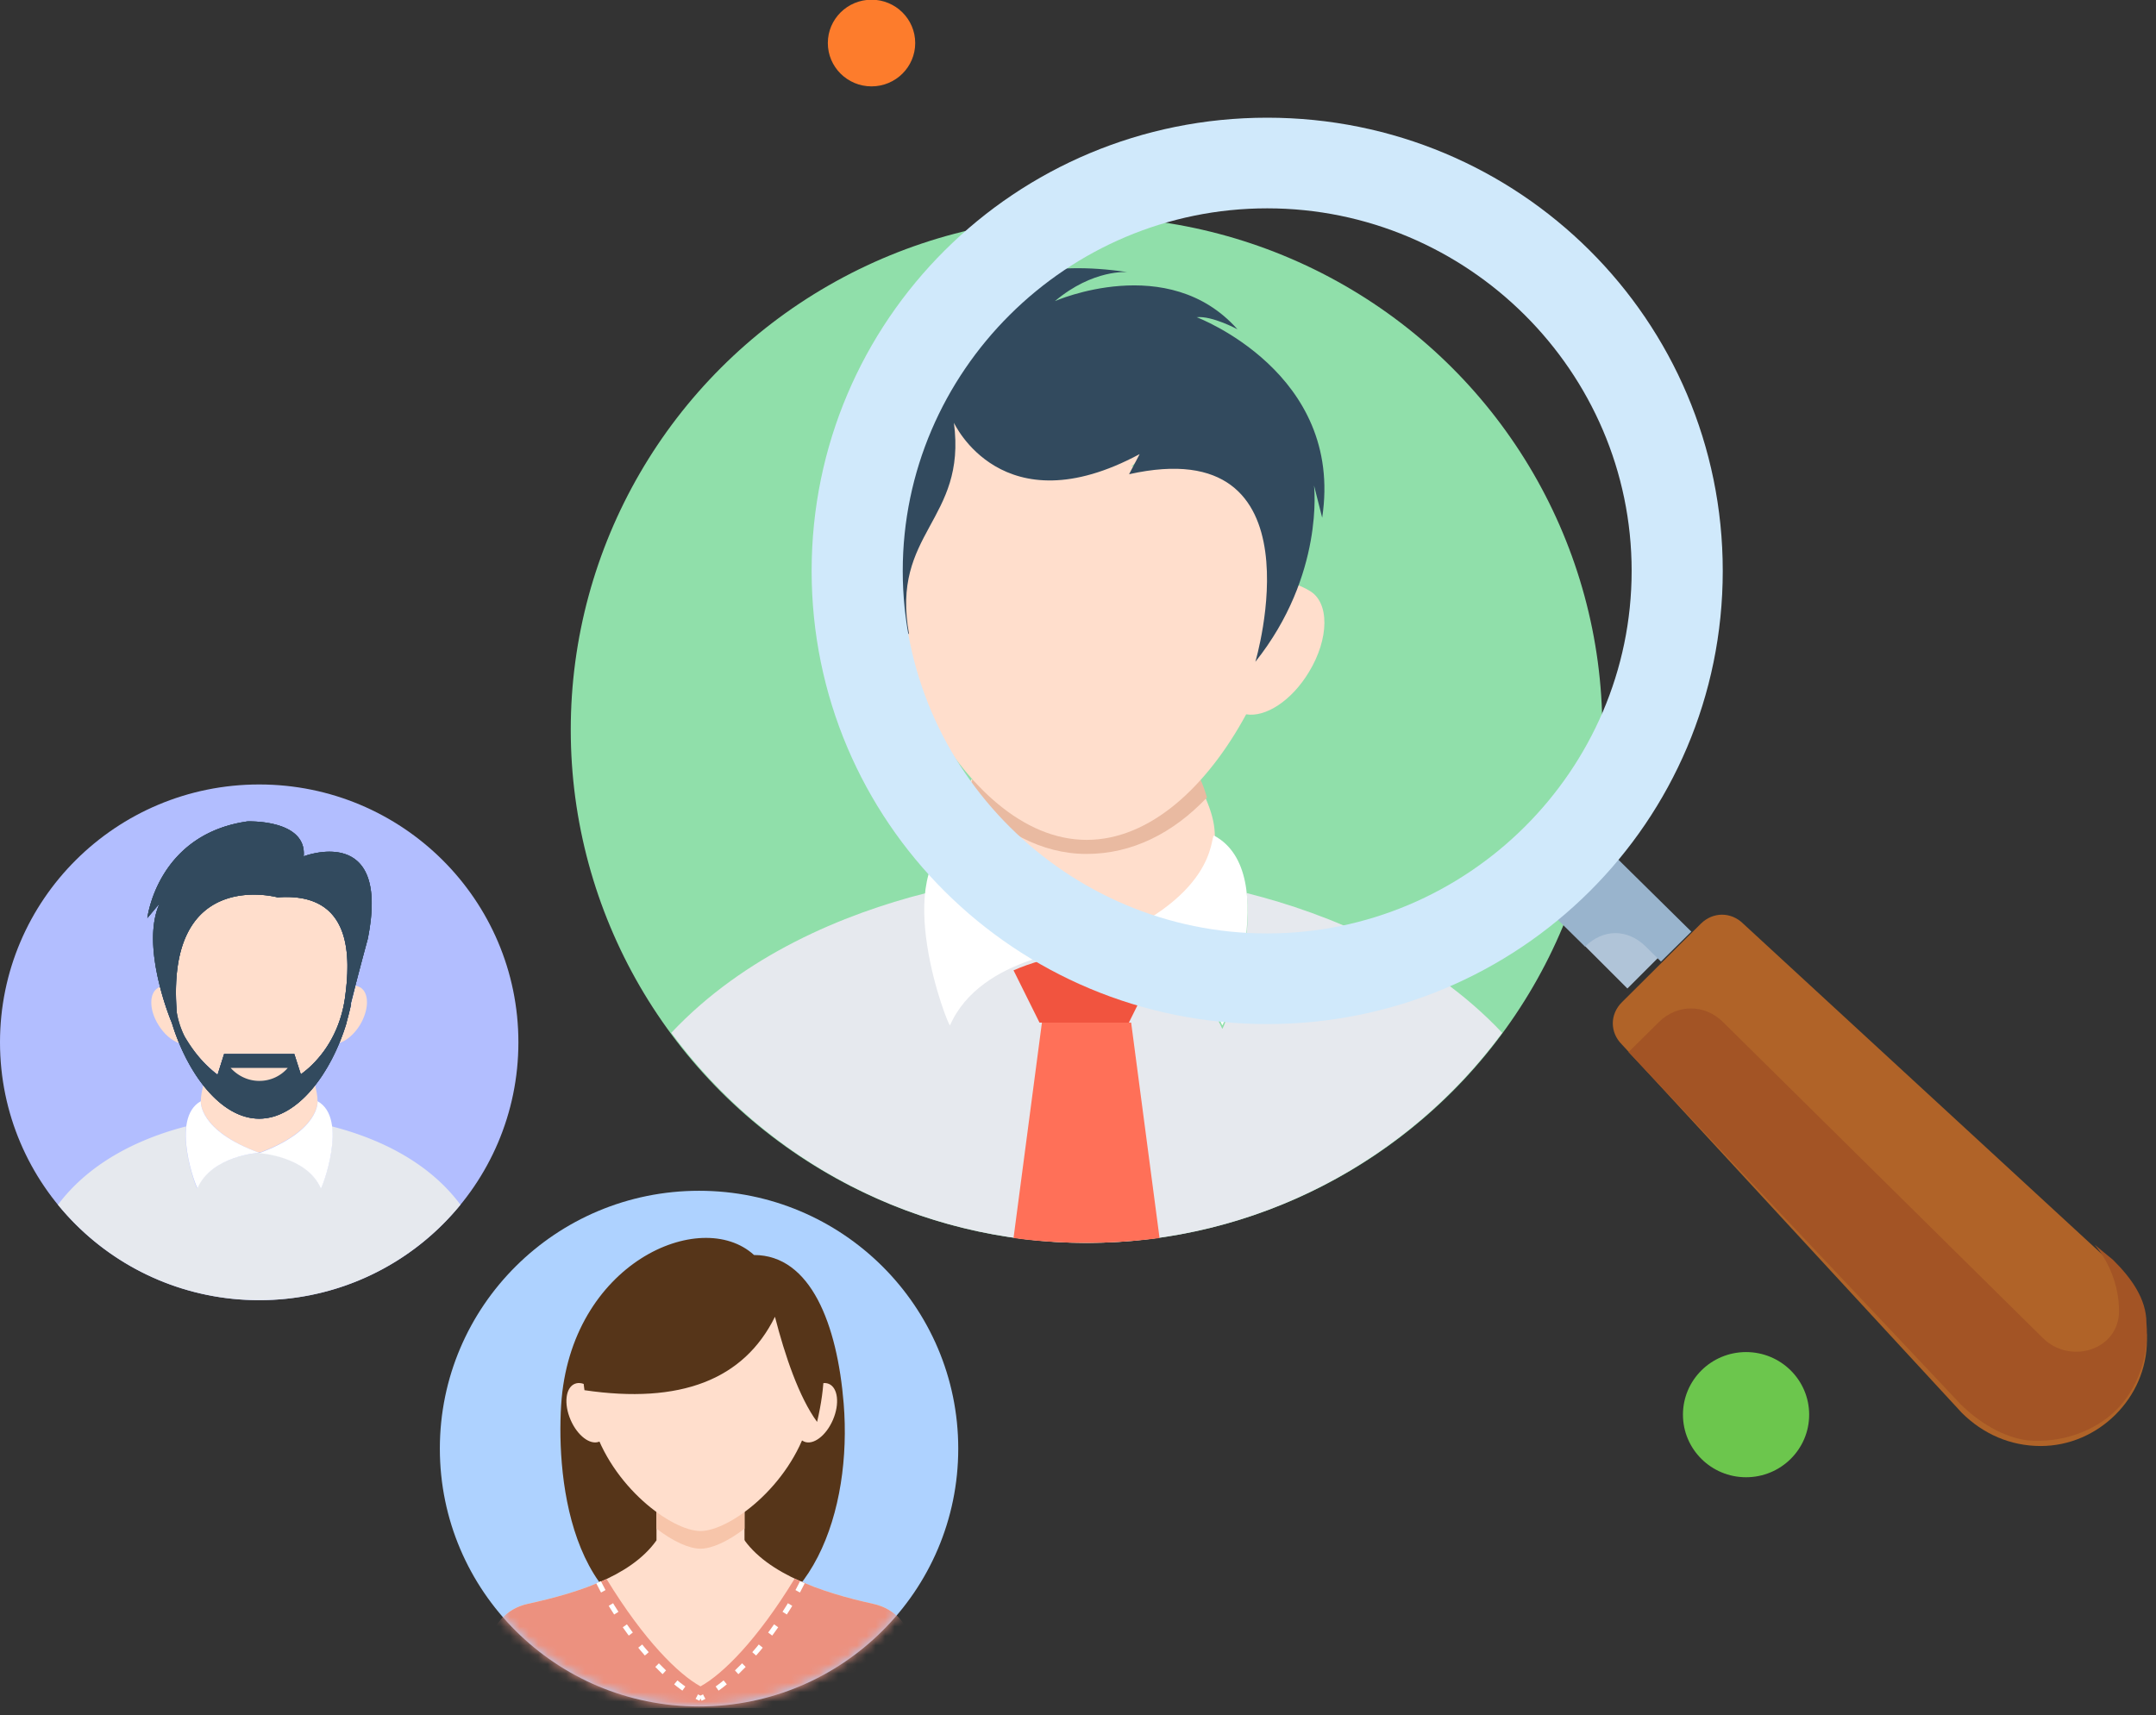 <svg xmlns="http://www.w3.org/2000/svg" xmlns:xlink="http://www.w3.org/1999/xlink" width="230" height="183" viewBox="0 0 230 183">
    <rect x="0" y="0" width="230" height="183" fill="#333333" stroke="none"/>
    <defs>
        <ellipse id="a" cx="27.651" cy="27.512" rx="27.651" ry="27.512"/>
    </defs>
    <g fill="none" fill-rule="evenodd" transform="translate(0 -1)">
        <g fill-rule="nonzero" transform="translate(60.888 .876)">
            <ellipse cx="55.023" cy="77.989" fill="#90DFAA" rx="55.023" ry="54.747"/>
            <ellipse cx="32.085" cy="4.716" fill="#FD7C2C" rx="4.661" ry="4.624"/>
            <path fill="#E6E9EE" d="M99.364 110.323c-9.955 13.534-26.142 22.413-44.32 22.413-18.177 0-34.277-8.793-44.319-22.413 7.79-8.275 18.351-12.671 27.18-14.913-.778 6.293 2.787 13.407 2.873 13.148 3.29-7.585 14.18-6.941 14.18-6.941s11.166.603 14.542 8.275c.087.173 3.376-8.189 2.597-14.482 8.916 2.242 19.476 6.638 27.267 14.913z"/>
            <path fill="#FFDECC" d="M68.709 89.383v.834c0 1.123-1.057 6.68-13.594 11.52h-.687c-12.537-4.84-13.224-10.805-13.224-11.929a17.507 17.507 0 0 1 1.546-6.57c3.435 3.89 7.557 6.484 12.022 6.484 4.379 0 8.587-2.507 12.021-6.483.945 2.074 1.916 3.896 1.916 6.144z"/>
            <path fill="#F1543F" d="M62.31 103.656l-2.773 5.581h-9.53l-2.773-5.58c3.812-1.658 7.538-1.92 7.538-1.92s3.812.262 7.537 1.92z"/>
            <path fill="#FF7058" d="M47.234 132.221c2.51.343 5.106.515 7.789.515 2.596 0 5.192-.172 7.789-.515l-3.03-22.984h-9.519l-3.029 22.984z"/>
            <g fill="#FFF">
                <path d="M68.632 89.281c-.482 0 .606 6.833-13.696 12.043 0 0 11.182.598 14.563 8.2.086.341 6.587-16.229-.867-20.243z"/>
                <path d="M41.24 89.281c-7.367 4.014-.953 20.499-.78 20.243 3.295-7.517 14.563-8.2 14.563-8.2-14.389-5.21-13.782-12.043-13.782-12.043z"/>
            </g>
            <path fill="#E9BAA1" d="M67.87 85.214c-3.635 3.83-7.999 6.024-12.847 6.024s-9.177-2.468-12.814-6.297c.174-.596.433-1.192.693-1.702 3.463 3.83 7.619 6.382 12.12 6.382 4.503 0 8.659-2.468 12.122-6.382.26.51.554 1.38.727 1.975z"/>
            <path fill="#FFDECC" d="M78.738 71.845c-1.823 3.026-4.602 4.841-6.686 4.495-4.167 7.693-10.245 13.398-17.018 13.398-6.772 0-12.85-5.791-17.018-13.398-2.083.26-4.862-1.47-6.685-4.495-2.17-3.544-2.258-7.433-.174-8.73.521-.26 1.042-.432 1.65-.346 1.39 3.544 2.665 4.97 2.665 4.97-1.997-10.977 6.416-12.553 5.027-23.098 0 0 5.802 11.16 20.18 3.612.127-.067-.13.93 0 .859l-.908.809c20.491-4.581 13.86 19.404 13.686 20.009 2.344-2.94 2.763-4.824 3.631-7.504.347 0 1.39.516 1.65.69 2.258 1.21 2.17 5.185 0 8.73z"/>
            <path fill="#324A5E" d="M66.775 33.97c1.652-.172 4.346 1.288 4.346 1.288-7.388-8.333-19.47-3.007-19.47-3.007 4.086-3.436 7.736-3.093 7.736-3.093-17.296-2.577-20.251 7.646-20.251 7.646-.782-1.202-.782-2.92-.695-3.78-1.217 2.062.087 6.186.087 6.186-1.217-3.007-5.476-2.491-5.476-2.491 3.65.601 4.259 2.835 4.259 2.835-9.126 3.35-7.562 12.715-7.562 12.715l2.173-2.578c-2.694 10.224 4.172 18.127 4.172 18.127-2-10.91 6.17-12.113 4.78-22.594 0 0 5.128 11.254 19.817 3.35l-1.13 2.148c20.773-4.64 13.472 20.017 13.472 20.017 7.388-9.278 6.258-18.814 6.258-18.814l.87 3.436C82.506 39.897 66.774 33.97 66.774 33.97z"/>
        </g>
        <g transform="translate(46.923 128.054)">
            <mask id="b" fill="#fff">
                <use xlink:href="#a"/>
            </mask>
            <use fill="#AED2FF" fill-rule="nonzero" xlink:href="#a"/>
            <g mask="url(#b)">
                <g transform="translate(4.21 5.028)">
                    <path fill="#563519" d="M23.932 42.113c-14.134.28-15.714-16.158-15.203-24.278C9.684 2.699 23.618-3.371 29.307 1.826c6.048 0 8.88 7.404 9.564 15.864.91 11.258-3.299 24.194-14.94 24.423z"/>
                    <path fill="#FFDECC" d="M28.023 31.876c-.091.14-9.042.281-9.14.42-2.812 3.954-8.886 5.686-13.714 6.75-4.807 1.06-4.992 7.078-5 11.086h46.852c-.007-4.008-.096-10.005-5-11.086-4.903-1.08-11.332-3.037-13.998-7.17z"/>
                    <path fill="#FFDECC" d="M28.29 23.433v11.338c-2.583 3.345-6.807 3.23-9.389 0V23.433c0-6.122 9.388-6.122 9.388 0z"/>
                    <path fill="#F7C5AA" d="M28.29 23.433v7.59c-1.777 1.37-3.49 2.138-4.695 2.138s-2.918-.767-4.694-2.137v-7.591c0-6.122 9.388-6.122 9.388 0z"/>
                    <path fill="#FFDECC" d="M23.595 31.276c-3.056 0-9.512-4.737-11.508-11.522-2.016-6.85 1.78-16.676 11.508-16.676s13.524 9.825 11.509 16.676c-1.997 6.785-8.453 11.522-11.509 11.522z"/>
                    <ellipse cx="11.489" cy="18.655" fill="#FFDECC" rx="3.35" ry="1.91" transform="rotate(-113.24 11.489 18.655)"/>
                    <ellipse cx="35.971" cy="18.657" fill="#FFDECC" rx="3.35" ry="1.91" transform="rotate(-66.758 35.97 18.657)"/>
                    <path fill="#563519" d="M36.033 19.632C39.727 4.02 28.577 1.366 22.07 1.366c-7.326 0-11.769 9.133-10.853 14.884 10.226 1.505 17-1.107 20.322-7.836 1.05 4.097 2.562 8.581 4.493 11.218z"/>
                    <path fill="#EC917F" d="M13.575 36.398c-2.673 1.264-5.731 2.06-8.406 2.649-4.807 1.06-4.992 7.077-5 11.086h46.852c-.007-4.009-.096-10.005-5-11.086-2.626-.579-5.69-1.41-8.38-2.692l-.006.01c-4.032 6.611-7.72 10.213-10.04 11.486-2.317-1.271-5.996-4.863-10.02-11.453z"/>
                    <g fill="#BC7704">
                        <path d="M8.552 50.132c.029-.908.112-2.001.335-3.334-.415 1.3-.71 2.387-.916 3.334h.58zM38.638 50.132a24.768 24.768 0 0 0-.335-3.334c.415 1.3.71 2.387.916 3.334h-.581z"/>
                    </g>
                    <path stroke="#FFF" stroke-dasharray="1.086,1.629" stroke-width=".543" d="M12.725 36.743c2.183 4.413 6.694 10.424 10.87 12.4m10.87-12.4c-2.184 4.413-6.694 10.424-10.87 12.4"/>
                </g>
            </g>
        </g>
        <g fill-rule="nonzero">
            <path fill="#B06328" d="M229.03 144.015c0 6.12-5.18 11.273-11.331 11.273-3.238 0-6.151-1.288-8.418-3.543l-36.258-39.298c-1.295-1.288-1.295-3.22 0-4.51l8.417-8.374c1.295-1.289 3.237-1.289 4.532 0l39.496 36.399c2.266 1.932 3.562 5.153 3.562 8.053z"/>
            <path fill="#B0C4D8" d="M179.928 100.152l-6.32 6.32-9.433-9.432 6.32-6.32z"/>
            <path fill="#99B4CD" d="M175.57 102l1.62 1.598 3.24-3.195-9.72-9.588-6.48 6.392 4.86 4.794c1.945-1.918 4.537-1.918 6.48 0z"/>
            <path fill="#D0E9FB" d="M135.183 13.558c-26.891 0-48.599 21.599-48.599 48.355 0 26.756 21.708 48.355 48.6 48.355 26.89 0 48.598-21.599 48.598-48.355 0-26.756-21.707-48.355-48.599-48.355zm0 87.04c-21.383 0-38.879-17.408-38.879-38.685 0-21.276 17.496-38.684 38.88-38.684 21.383 0 38.878 17.408 38.878 38.684 0 21.276-17.495 38.684-38.879 38.684z"/>
            <path fill="#A35425" d="M225.405 135.416l-1.95-1.606c1.625 1.927 2.6 4.496 2.6 7.065 0 4.175-5.2 5.78-8.126 2.89l-34.126-33.72c-1.95-1.926-4.876-1.926-6.826 0l-3.25 3.212 35.427 37.573c1.95 1.927 4.55 3.532 7.15 3.854 3.576.321 7.151-.964 9.426-3.212 2.275-2.247 3.575-5.78 3.25-9.312 0-2.57-1.625-4.818-3.575-6.744z"/>
        </g>
        <ellipse cx="186.268" cy="151.942" fill="#6CC64D" fill-rule="nonzero" rx="6.732" ry="6.678"/>
        <g fill-rule="nonzero" transform="translate(0 84.701)">
            <ellipse cx="27.651" cy="27.512" fill="#B2BEFF" rx="27.651" ry="27.512"/>
            <path fill="#E6E9EE" d="M49.119 44.843A27.661 27.661 0 0 1 27.65 55.025 27.661 27.661 0 0 1 6.183 44.843c3.615-4.81 9.145-7.192 13.674-8.362-.349 2.86 1.132 6.672 1.175 6.586 1.524-3.466 6.62-3.77 6.62-3.77s5.094.304 6.574 3.77c.044.086 1.568-3.726 1.176-6.586 4.572 1.17 10.146 3.553 13.717 8.362z"/>
            <path fill="#FFDECC" d="M33.878 33.795v.043c0 .433-.218 3.206-6.096 5.416h-.262c-5.878-2.21-6.096-4.983-6.096-5.416v-.043c0-.563.13-1.127.261-1.69 1.699 2.123 3.745 3.553 5.966 3.553 2.22 0 4.268-1.43 5.966-3.553.13.563.261 1.127.261 1.69z"/>
            <g fill="#FFF">
                <path d="M33.878 33.795s.305 3.12-6.227 5.546c0 0 5.095.303 6.575 3.769.088.087 3.005-7.452-.348-9.315zM21.424 33.795c-3.353 1.863-.435 9.402-.348 9.272 1.524-3.466 6.575-3.77 6.575-3.77-6.532-2.383-6.227-5.502-6.227-5.502z"/>
            </g>
            <g fill="#FFDECC">
                <path d="M36.796 22.833c-.392 2.686-1.568 5.2-3.528 7.106-.391.39-.74.693-1.175.996l-.697-2.21h-7.49l-.696 2.21c-1.394-1.04-4.311-3.943-4.355-6.672C17.635 8.709 29.611 12 29.611 12c8.055-.563 7.794 6.5 7.185 10.832zM38.407 25.65c-.61.996-1.437 1.69-2.221 1.949.305-.693.566-1.43.784-2.166v-.044l.522-1.95h-.043c.174-.65.348-1.3.479-1.949.174 0 .348.087.522.173.958.607.915 2.383-.043 3.986zM19.116 27.599c-.784-.26-1.61-.953-2.22-1.95-1.002-1.603-1.002-3.38-.044-3.942.087-.044.13-.087.218-.087.522 2.036 1.132 3.553 1.262 3.856.218.693.48 1.43.784 2.123z"/>
            </g>
            <path fill="#324A5E" d="M32.398 7.669c.348-3.986-6.01-3.726-6.01-3.726C16.765 5.329 15.72 14.254 15.72 14.254l1.306-1.56c-2.046 4.463 1.045 12.132 1.306 12.739 1.612 5.329 5.182 10.225 9.32 10.225 4.136 0 7.707-4.896 9.318-10.225v-.044c.174-.65.348-1.3.479-1.95h-.044c.871-3.465 1.83-6.975 1.83-6.975C41.715 4.03 32.397 7.67 32.397 7.67zm4.398 15.164c-.392 2.686-1.568 5.2-3.528 7.106-.391.39-.783.693-1.175.996l-.697-2.166h-7.49l-.696 2.21c-1.394-1.04-2.57-2.47-3.528-4.117a9.166 9.166 0 0 1-.827-2.556c-1.22-15.554 10.756-12.261 10.756-12.261 8.055-.607 7.794 6.455 7.185 10.788z"/>
            <path fill="#324A5E" d="M32.398 7.669c.348-3.986-6.01-3.726-6.01-3.726C16.765 5.329 15.72 14.254 15.72 14.254l1.306-1.56c-2.046 4.463 1.045 12.132 1.306 12.739 1.612 5.329 5.182 10.225 9.32 10.225 4.136 0 7.707-4.896 9.318-10.225v-.044c.174-.65.348-1.3.479-1.95h-.044c.871-3.465 1.83-6.975 1.83-6.975C41.715 4.03 32.397 7.67 32.397 7.67zm4.398 15.164c-.392 2.686-1.568 5.2-3.528 7.106-.391.39-.783.693-1.175.996l-.697-2.166h-7.49l-.696 2.21c-1.394-1.04-2.57-2.47-3.528-4.117a9.166 9.166 0 0 1-.827-2.556c-1.22-15.554 10.756-12.261 10.756-12.261 8.055-.607 7.794 6.455 7.185 10.788z"/>
            <path fill="#324A5E" d="M32.398 7.669c.348-3.986-6.01-3.726-6.01-3.726C16.765 5.329 15.72 14.254 15.72 14.254l1.306-1.56c-2.046 4.463 1.045 12.132 1.306 12.739 1.612 5.329 5.182 10.225 9.32 10.225 4.136 0 7.707-4.896 9.318-10.225v-.044c.174-.65.348-1.3.479-1.95h-.044c.871-3.465 1.83-6.975 1.83-6.975C41.715 4.03 32.397 7.67 32.397 7.67zm4.398 15.164c-.392 2.686-1.568 5.2-3.528 7.106-.391.39-.783.693-1.175.996l-.697-2.166h-7.49l-.696 2.21c-1.394-1.04-4.311-3.943-4.355-6.673-1.22-15.554 10.756-12.261 10.756-12.261 8.055-.607 7.794 6.455 7.185 10.788z"/>
            <path fill="#FFDECC" d="M24.603 30.242c.74.823 1.829 1.386 3.048 1.386a3.97 3.97 0 0 0 3.048-1.386h-6.096z"/>
        </g>
    </g>
</svg>
